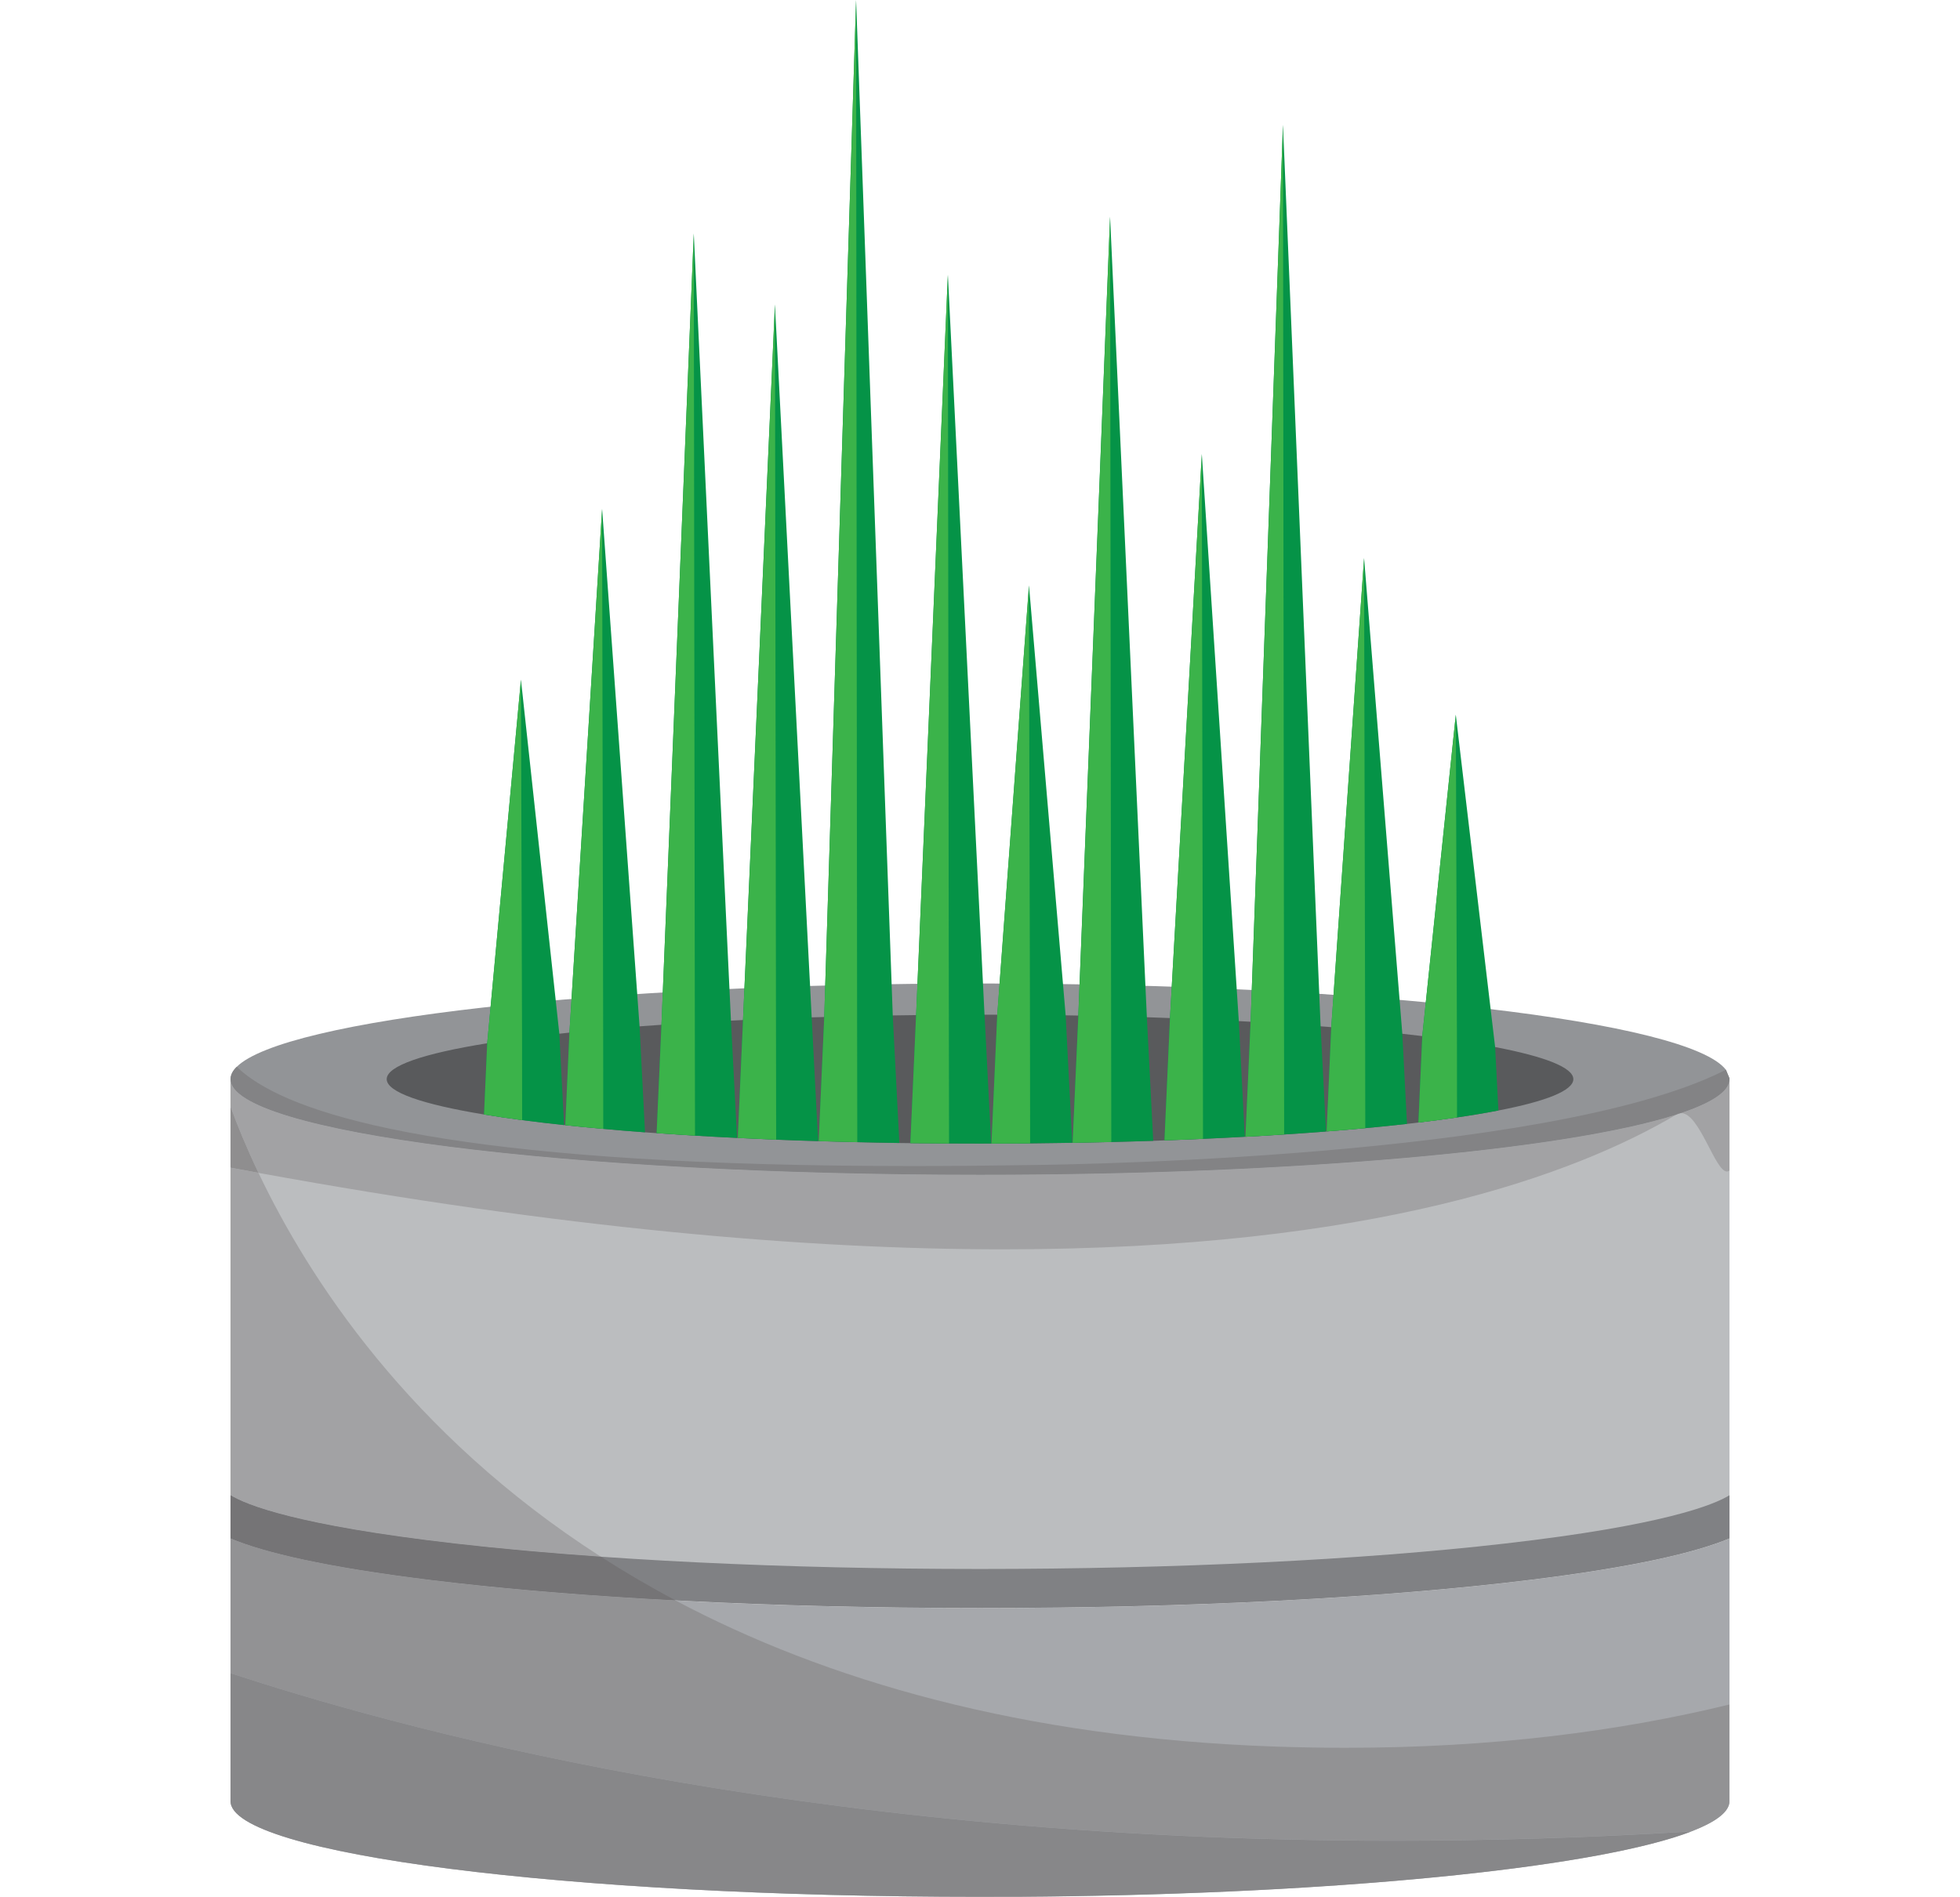 <?xml version="1.0" encoding="utf-8"?>
<!-- Generator: Adobe Illustrator 17.0.0, SVG Export Plug-In . SVG Version: 6.00 Build 0)  -->
<!DOCTYPE svg PUBLIC "-//W3C//DTD SVG 1.1//EN" "http://www.w3.org/Graphics/SVG/1.1/DTD/svg11.dtd">
<svg version="1.1" id="Layer_1" xmlns="http://www.w3.org/2000/svg" xmlns:xlink="http://www.w3.org/1999/xlink" x="0px" y="0px"
	 width="42.53px" height="41.165px" viewBox="0 0 42.53 41.165" enable-background="new 0 0 42.53 41.165" xml:space="preserve">
<path fill="#A6A8AC" d="M37.528,33.388v5.702c0,1.146-7.281,2.075-16.263,2.075c-8.982,0-16.262-0.929-16.262-2.075v-5.702
	c0.754,0.312,2.067,0.62,4.322,0.899c1.559,0.193,3.367,0.343,5.335,0.446c2.062,0.109,4.299,0.165,6.606,0.165
	c4.508,0,8.749-0.217,11.94-0.611C35.461,34.008,36.773,33.7,37.528,33.388"/>
<path fill="#BBBDBF" d="M37.528,23.42v9.968c-0.755,0.312-2.067,0.62-4.322,0.899c-3.192,0.394-7.432,0.611-11.94,0.611
	c-2.307,0-4.544-0.057-6.606-0.165c-1.968-0.102-3.776-0.252-5.335-0.446c-2.255-0.279-3.568-0.586-4.322-0.899V23.42H37.528"/>
<path fill="#929497" d="M37.528,23.42c0,0.271-0.408,0.53-1.15,0.767l-0.001,0.001c-2.393,0.766-8.257,1.307-15.112,1.307
	c-8.982,0-16.262-0.929-16.262-2.075c0-0.092,0.045-0.182,0.135-0.269c1.034-1.02,7.86-1.807,16.127-1.807
	c8.446,0,15.387,0.822,16.186,1.873l0.076,0.184L37.528,23.42"/>
<path fill="#808184" d="M37.528,32.45v0.937c-0.755,0.312-2.067,0.62-4.322,0.899c-3.192,0.394-7.432,0.611-11.94,0.611
	c-4.508,0-8.749-0.217-11.941-0.611c-2.255-0.279-3.568-0.586-4.322-0.899V32.45c0.334,0.207,1.424,0.653,4.869,1.048
	c3.103,0.356,7.149,0.552,11.393,0.552c4.245,0,8.291-0.196,11.393-0.552C36.103,33.103,37.193,32.657,37.528,32.45"/>
<path fill="#595A5C" d="M34.14,23.42c0,0.247-0.59,0.48-1.625,0.68c-0.27,0.052-0.57,0.103-0.899,0.151
	c-0.261,0.039-0.541,0.075-0.838,0.111l-0.248,0.029c-0.287,0.032-0.589,0.063-0.905,0.093c-0.27,0.026-0.55,0.049-0.839,0.071
	l-0.014,0.002c-0.293,0.023-0.596,0.044-0.908,0.064c-0.273,0.018-0.554,0.035-0.84,0.05H27.01
	c-0.296,0.017-0.598,0.031-0.906,0.045c-0.274,0.013-0.553,0.024-0.836,0.033l-0.244,0.01c-0.299,0.009-0.603,0.019-0.911,0.026
	c-0.276,0.006-0.556,0.012-0.838,0.017h-0.009c-0.301,0.005-0.605,0.009-0.912,0.012c-0.277,0.002-0.557,0.004-0.839,0.004h-0.001
	h-0.008l-0.241,0.001c-0.225,0-0.45-0.001-0.672-0.002c-0.282-0.001-0.562-0.004-0.839-0.008l-0.239-0.003
	c-0.308-0.005-0.612-0.01-0.913-0.018c-0.283-0.006-0.562-0.014-0.837-0.022l-0.013-0.001c-0.308-0.008-0.612-0.019-0.91-0.032
	c-0.283-0.011-0.561-0.024-0.833-0.037l-0.015-0.001c-0.311-0.015-0.615-0.031-0.912-0.049c-0.285-0.017-0.562-0.035-0.833-0.054
	l-0.252-0.018c-0.312-0.023-0.615-0.048-0.906-0.075c-0.286-0.024-0.56-0.052-0.824-0.08l-0.026-0.003
	c-0.32-0.035-0.624-0.07-0.91-0.107c-0.295-0.039-0.571-0.08-0.827-0.122c-1.336-0.22-2.113-0.484-2.113-0.767
	c0-0.289,0.804-0.557,2.182-0.779c0.236-0.037,0.488-0.075,0.755-0.11c0.256-0.033,0.526-0.065,0.81-0.097l0.218-0.024
	c0.236-0.024,0.479-0.048,0.732-0.07c0.255-0.023,0.518-0.045,0.79-0.066c0.156-0.011,0.315-0.023,0.476-0.034
	c0.236-0.017,0.478-0.032,0.724-0.047c0.256-0.015,0.518-0.03,0.784-0.043l0.261-0.013c0.235-0.011,0.474-0.021,0.715-0.031
	c0.255-0.01,0.513-0.019,0.776-0.027c0.09-0.004,0.18-0.006,0.272-0.008c0.234-0.008,0.472-0.014,0.712-0.019
	c0.255-0.006,0.513-0.011,0.774-0.015c0.167-0.003,0.336-0.005,0.505-0.007c0.235-0.003,0.472-0.005,0.711-0.007
	c0.223-0.001,0.449-0.002,0.677-0.002h0.097c0.093,0,0.185,0,0.277,0.001c0.239,0.001,0.475,0.001,0.71,0.004
	c0.26,0.003,0.518,0.005,0.774,0.009c0.092,0.002,0.184,0.003,0.275,0.005c0.24,0.004,0.476,0.009,0.711,0.014
	c0.262,0.006,0.521,0.014,0.777,0.022c0.169,0.006,0.335,0.011,0.5,0.018c0.241,0.008,0.479,0.018,0.713,0.029
	c0.265,0.011,0.525,0.024,0.781,0.037l0.256,0.014c0.247,0.013,0.488,0.028,0.725,0.043c0.271,0.018,0.536,0.036,0.794,0.056
	l0.232,0.018c0.252,0.02,0.497,0.041,0.734,0.063c0.28,0.025,0.55,0.053,0.807,0.081c0.148,0.016,0.292,0.033,0.433,0.05
	c0.265,0.032,0.515,0.065,0.751,0.1c0.301,0.044,0.578,0.09,0.83,0.138C33.523,22.93,34.14,23.168,34.14,23.42"/>
<path fill="#A2A2A4" d="M5.002,24.017v8.433c0.334,0.207,1.424,0.653,4.869,1.048c0.971,0.111,2.034,0.207,3.166,0.286
	c-4.16-2.672-6.347-6.06-7.428-8.33c-0.202-0.037-0.403-0.074-0.607-0.112V24.017L5.002,24.017"/>
<path fill="#D3D0D0" d="M37.524,39.132c0,0,0,0.001,0,0.001C37.524,39.133,37.524,39.133,37.524,39.132 M37.525,39.126
	c0,0.001,0,0.001,0,0.002C37.525,39.127,37.525,39.127,37.525,39.126 M37.526,39.12c0,0.001,0,0.001,0,0.002
	C37.526,39.122,37.526,39.121,37.526,39.12 M37.527,39.111c0,0.001,0,0.002,0,0.004C37.527,39.113,37.527,39.112,37.527,39.111
	 M37.527,39.105c0,0.001,0,0.002,0,0.004C37.527,39.107,37.527,39.106,37.527,39.105 M37.528,39.098c0,0.001,0,0.003,0,0.004
	C37.527,39.101,37.527,39.099,37.528,39.098 M37.528,39.09c0,0.002,0,0.004,0,0.006C37.528,39.094,37.528,39.092,37.528,39.09"/>
<path fill="#929294" d="M5.002,33.388v5.702c0,1.146,7.281,2.075,16.262,2.075l0,0l0,0l0,0c-8.982,0-16.262-0.929-16.262-2.075
	v-2.778c3.324,1.088,12.119,3.634,25.232,3.634c2.053,0,4.21-0.062,6.47-0.202l0,0l0,0c-1.944,0.748-7.138,1.308-13.448,1.406l0,0
	c6.31-0.099,11.503-0.658,13.448-1.406c0.5-0.192,0.785-0.398,0.819-0.61c0,0,0-0.001,0-0.001c0-0.001,0-0.003,0.001-0.004
	c0-0.001,0-0.001,0-0.002c0-0.001,0-0.003,0-0.004c0-0.001,0-0.001,0-0.002c0-0.002,0-0.004,0.001-0.006c0-0.001,0-0.002,0-0.004
	c0-0.001,0-0.002,0-0.002c0-0.001,0-0.002,0-0.004c0-0.001,0-0.002,0-0.002c0-0.001,0-0.003,0-0.004c0-0.001,0-0.001,0-0.002
	c0-0.002,0-0.004,0-0.006l0,0v-2.099c-2.405,0.586-5.165,0.939-8.328,0.939c-0.493,0-0.995-0.009-1.508-0.026
	c-5.545-0.191-9.792-1.453-13.033-3.172c-0.207-0.011-0.413-0.022-0.616-0.034c-1.73-0.101-3.324-0.239-4.719-0.412
	C7.069,34.008,5.757,33.7,5.002,33.388"/>
<path fill="#A2A2A4" d="M5.002,33.388L5.002,33.388c0.754,0.312,2.067,0.62,4.322,0.899c1.395,0.173,2.989,0.311,4.719,0.412
	c-1.73-0.101-3.324-0.24-4.719-0.412C7.069,34.008,5.757,33.7,5.002,33.388"/>
<path fill="#757476" d="M5.002,32.45v0.937c0.754,0.312,2.067,0.62,4.322,0.899c1.395,0.172,2.989,0.311,4.719,0.412l0,0
	c0.203,0.012,0.409,0.023,0.616,0.034c0,0,0,0,0,0c-0.571-0.303-1.111-0.62-1.621-0.948c-1.132-0.079-2.196-0.175-3.166-0.286
	C6.427,33.103,5.337,32.657,5.002,32.45"/>
<path fill="#A2A2A4" d="M37.527,23.44c-0.019,0.253-0.391,0.495-1.058,0.718c0.004,0,0.009,0,0.013,0
	c0.198,0,0.381,0.317,0.547,0.633c0.166,0.316,0.315,0.633,0.444,0.633c0.019,0,0.037-0.007,0.055-0.021l0,0L37.527,23.44
	 M5.002,23.42L5.002,23.42v0.597c0.145,0.395,0.343,0.882,0.607,1.437c6.574,1.202,11.882,1.659,16.151,1.659
	c8.063,0,12.424-1.627,14.617-2.925c-2.393,0.766-8.257,1.307-15.112,1.307C12.283,25.495,5.002,24.566,5.002,23.42"/>
<path fill="#838385" d="M5.138,23.151L5.138,23.151c-0.09,0.087-0.135,0.177-0.135,0.269l0,0l0,0c0,1.146,7.281,2.075,16.262,2.075
	c6.855,0,12.719-0.541,15.112-1.307l0,0l0.001-0.001c0.031-0.018,0.061-0.028,0.091-0.03c0.667-0.223,1.04-0.465,1.058-0.718v-0.039
	l-0.076-0.184l0,0c-0.137,0.069-0.282,0.137-0.435,0.202c-4.252,1.798-14.739,1.867-14.739,1.867
	c-0.865,0.014-1.688,0.021-2.471,0.021c-9.323,0-12.987-0.954-14.339-1.888C5.337,23.33,5.228,23.24,5.138,23.151"/>
<path fill="#8F8E8F" d="M5.002,24.017v1.324c0.204,0.038,0.405,0.076,0.607,0.112C5.345,24.9,5.147,24.412,5.002,24.017"/>
<path fill="#BFBBBB" d="M21.465,41.165c-0.067,0-0.134,0-0.201,0C21.332,41.165,21.399,41.165,21.465,41.165 M21.518,41.165
	c-0.002,0-0.002,0-0.004,0C21.516,41.165,21.517,41.165,21.518,41.165 M21.616,41.165c-0.008,0-0.017,0-0.025,0
	C21.599,41.165,21.608,41.165,21.616,41.165 M21.685,41.164C21.685,41.164,21.685,41.164,21.685,41.164L21.685,41.164
	 M21.778,41.164c-0.007,0-0.016,0-0.023,0C21.763,41.164,21.771,41.164,21.778,41.164 M21.861,41.164c-0.004,0-0.009,0-0.014,0
	C21.852,41.164,21.856,41.164,21.861,41.164 M21.946,41.163c-0.008,0-0.017,0-0.025,0C21.929,41.163,21.938,41.163,21.946,41.163
	 M22.033,41.163c-0.008,0-0.016,0-0.024,0C22.017,41.163,22.025,41.163,22.033,41.163 M22.193,41.162c-0.006,0-0.012,0-0.018,0
	C22.182,41.162,22.187,41.162,22.193,41.162 M22.277,41.161c-0.004,0-0.009,0-0.013,0C22.268,41.161,22.273,41.161,22.277,41.161
	 M22.353,41.16c-0.001,0-0.003,0-0.004,0C22.35,41.161,22.352,41.16,22.353,41.16 M22.448,41.16c-0.007,0-0.015,0-0.022,0
	C22.433,41.16,22.441,41.16,22.448,41.16 M22.61,41.158c-0.007,0-0.016,0-0.023,0C22.594,41.158,22.602,41.158,22.61,41.158
	 M22.693,41.157c-0.006,0-0.011,0-0.017,0C22.681,41.157,22.687,41.157,22.693,41.157 M22.769,41.156c-0.004,0-0.007,0-0.011,0
	C22.761,41.156,22.765,41.156,22.769,41.156 M22.853,41.155c-0.003,0-0.007,0-0.01,0C22.846,41.155,22.849,41.155,22.853,41.155
	 M23.258,41.15c0,0-0.001,0-0.002,0C23.257,41.15,23.257,41.15,23.258,41.15"/>
<path fill="#878789" d="M5.002,36.312v2.778c0,1.146,7.281,2.075,16.262,2.075l0,0c0.067,0,0.134,0,0.201,0c0.016,0,0.033,0,0.049,0
	c0.002,0,0.002,0,0.004,0c0.024,0,0.048,0,0.072,0c0.008,0,0.017,0,0.025,0c0.023,0,0.046,0,0.069,0c0.001,0,0,0,0.001,0
	c0.024,0,0.047,0,0.07,0c0.007,0,0.016,0,0.023,0c0.023,0,0.046,0,0.069,0c0.004,0,0.009,0,0.014,0c0.02,0,0.04,0,0.06,0
	c0.008,0,0.017,0,0.025,0c0.021,0,0.043,0,0.063,0c0.008,0,0.016,0,0.024,0c0.047,0,0.095-0.001,0.142-0.001
	c0.006,0,0.012,0,0.018,0c0.023,0,0.047,0,0.071-0.001c0.004,0,0.009,0,0.013,0c0.024,0,0.048,0,0.072,0c0.001,0,0.003,0,0.004,0
	c0.024,0,0.048,0,0.073-0.001c0.008,0,0.015,0,0.022,0c0.047,0,0.092-0.001,0.139-0.001c0.008,0,0.016,0,0.023,0
	c0.021,0,0.044,0,0.065-0.001c0.006,0,0.011,0,0.017,0c0.022,0,0.043,0,0.065-0.001c0.004,0,0.007,0,0.011,0
	c0.024,0,0.049-0.001,0.073-0.001c0.003,0,0.007,0,0.01,0c0.135-0.002,0.27-0.004,0.403-0.006c0,0,0.001,0,0.002,0
	c6.31-0.099,11.503-0.658,13.448-1.406c-2.26,0.14-4.417,0.202-6.47,0.202C17.122,39.946,8.326,37.4,5.002,36.312"/>
<path fill="#059347" d="M12.24,24.417c-0.32-0.035-0.624-0.07-0.91-0.108c-0.295-0.039-0.571-0.08-0.827-0.122l0.069-1.547
	l0.732-7.889l0.833,7.682L12.24,24.417z"/>
<path fill="#3BB34A" d="M11.33,24.309c-0.295-0.039-0.571-0.08-0.827-0.122l0.069-1.547l0.732-7.889l0.024,7.779L11.33,24.309z"/>
<path fill="#059347" d="M13.996,24.574c-0.312-0.023-0.615-0.048-0.906-0.075c-0.286-0.025-0.56-0.052-0.824-0.08l0.09-2.009
	l0.709-11.366l0.813,11.23L13.996,24.574z"/>
<path fill="#3BB34A" d="M13.09,24.499c-0.286-0.025-0.56-0.052-0.824-0.08l0.09-2.009l0.709-11.366l0.023,11.296L13.09,24.499z"/>
<path fill="#059347" d="M15.993,24.695c-0.311-0.014-0.615-0.031-0.912-0.049c-0.285-0.017-0.562-0.035-0.833-0.054l0.105-2.351
	l0.701-17.174l0.807,17.084L15.993,24.695z"/>
<path fill="#3BB34A" d="M15.081,24.646c-0.285-0.017-0.562-0.035-0.833-0.054l0.105-2.351l0.701-17.174l0.023,17.128L15.081,24.646z
	"/>
<path fill="#059347" d="M17.752,24.764c-0.308-0.008-0.612-0.019-0.911-0.031c-0.283-0.011-0.561-0.024-0.833-0.037l0.114-2.557
	l0.693-15.532l0.798,15.473L17.752,24.764z"/>
<path fill="#3BB34A" d="M16.842,24.733c-0.283-0.011-0.561-0.024-0.833-0.037l0.114-2.557l0.693-15.532l0.022,15.5L16.842,24.733z"
	/>
<path fill="#059347" d="M19.515,24.805c-0.308-0.005-0.612-0.01-0.913-0.018c-0.283-0.006-0.562-0.014-0.837-0.022l0.12-2.693
	L18.576,0l0.796,22.038L19.515,24.805z"/>
<path fill="#3BB34A" d="M18.602,24.787c-0.283-0.006-0.562-0.014-0.837-0.022l0.12-2.693L18.576,0l0.022,22.053L18.602,24.787z"/>
<path fill="#059347" d="M21.507,24.817l-0.241,0.001c-0.225,0-0.45-0.001-0.672-0.002c-0.282-0.002-0.562-0.004-0.839-0.008
	l0.124-2.777l0.689-16.069l0.795,16.061h0.001L21.507,24.817z"/>
<path fill="#3BB34A" d="M20.593,24.816c-0.282-0.002-0.562-0.004-0.839-0.008l0.124-2.777l0.689-16.069l0.022,16.062L20.593,24.816z
	"/>
<path fill="#059347" d="M23.266,24.801c-0.301,0.005-0.605,0.009-0.912,0.012c-0.277,0.002-0.556,0.004-0.839,0.004l0.125-2.793
	l0.688-9.318l0.796,9.332L23.266,24.801z"/>
<path fill="#3BB34A" d="M22.353,24.813c-0.277,0.002-0.556,0.004-0.839,0.004l0.125-2.793l0.688-9.318l0.022,9.322L22.353,24.813z"
	/>
<path fill="#059347" d="M25.024,24.758c-0.299,0.009-0.603,0.019-0.911,0.026c-0.276,0.006-0.556,0.012-0.839,0.017l0.124-2.759
	l0.689-17.339l0.799,17.376L25.024,24.758z"/>
<path fill="#3BB34A" d="M24.114,24.784c-0.276,0.006-0.556,0.012-0.839,0.017l0.124-2.759l0.689-17.339l0.022,17.354L24.114,24.784z
	"/>
<path fill="#059347" d="M27.01,24.67c-0.296,0.017-0.598,0.031-0.906,0.045c-0.274,0.013-0.553,0.024-0.836,0.033l0.119-2.652
	l0.691-12.243l0.803,12.309L27.01,24.67z"/>
<path fill="#3BB34A" d="M26.104,24.715c-0.274,0.013-0.553,0.024-0.836,0.033l0.119-2.652l0.691-12.243L26.1,22.125L26.104,24.715z"
	/>
<path fill="#059347" d="M28.773,24.556c-0.293,0.023-0.596,0.044-0.908,0.064c-0.274,0.018-0.554,0.035-0.84,0.05l0.112-2.494
	L27.839,2.71l0.817,19.565L28.773,24.556z"/>
<path fill="#3BB34A" d="M27.865,24.62c-0.274,0.018-0.554,0.035-0.84,0.05l0.112-2.494L27.839,2.71l0.023,19.509L27.865,24.62z"/>
<path fill="#059347" d="M30.53,24.391c-0.287,0.032-0.589,0.063-0.905,0.092c-0.27,0.026-0.55,0.049-0.839,0.071l0.101-2.261
	l0.712-10.181l0.83,10.326L30.53,24.391z"/>
<path fill="#3BB34A" d="M29.625,24.483c-0.27,0.026-0.55,0.049-0.839,0.071l0.101-2.261l0.712-10.181l0.023,10.245L29.625,24.483z"
	/>
<path fill="#059347" d="M32.514,24.1c-0.27,0.052-0.57,0.103-0.899,0.151c-0.262,0.039-0.541,0.075-0.838,0.111l0.084-1.874
	l0.728-6.978l0.854,7.216L32.514,24.1z"/>
<path fill="#3BB34A" d="M31.616,24.251c-0.262,0.039-0.541,0.075-0.838,0.111l0.084-1.874l0.728-6.978l0.024,7.078L31.616,24.251z"
	/>
</svg>
